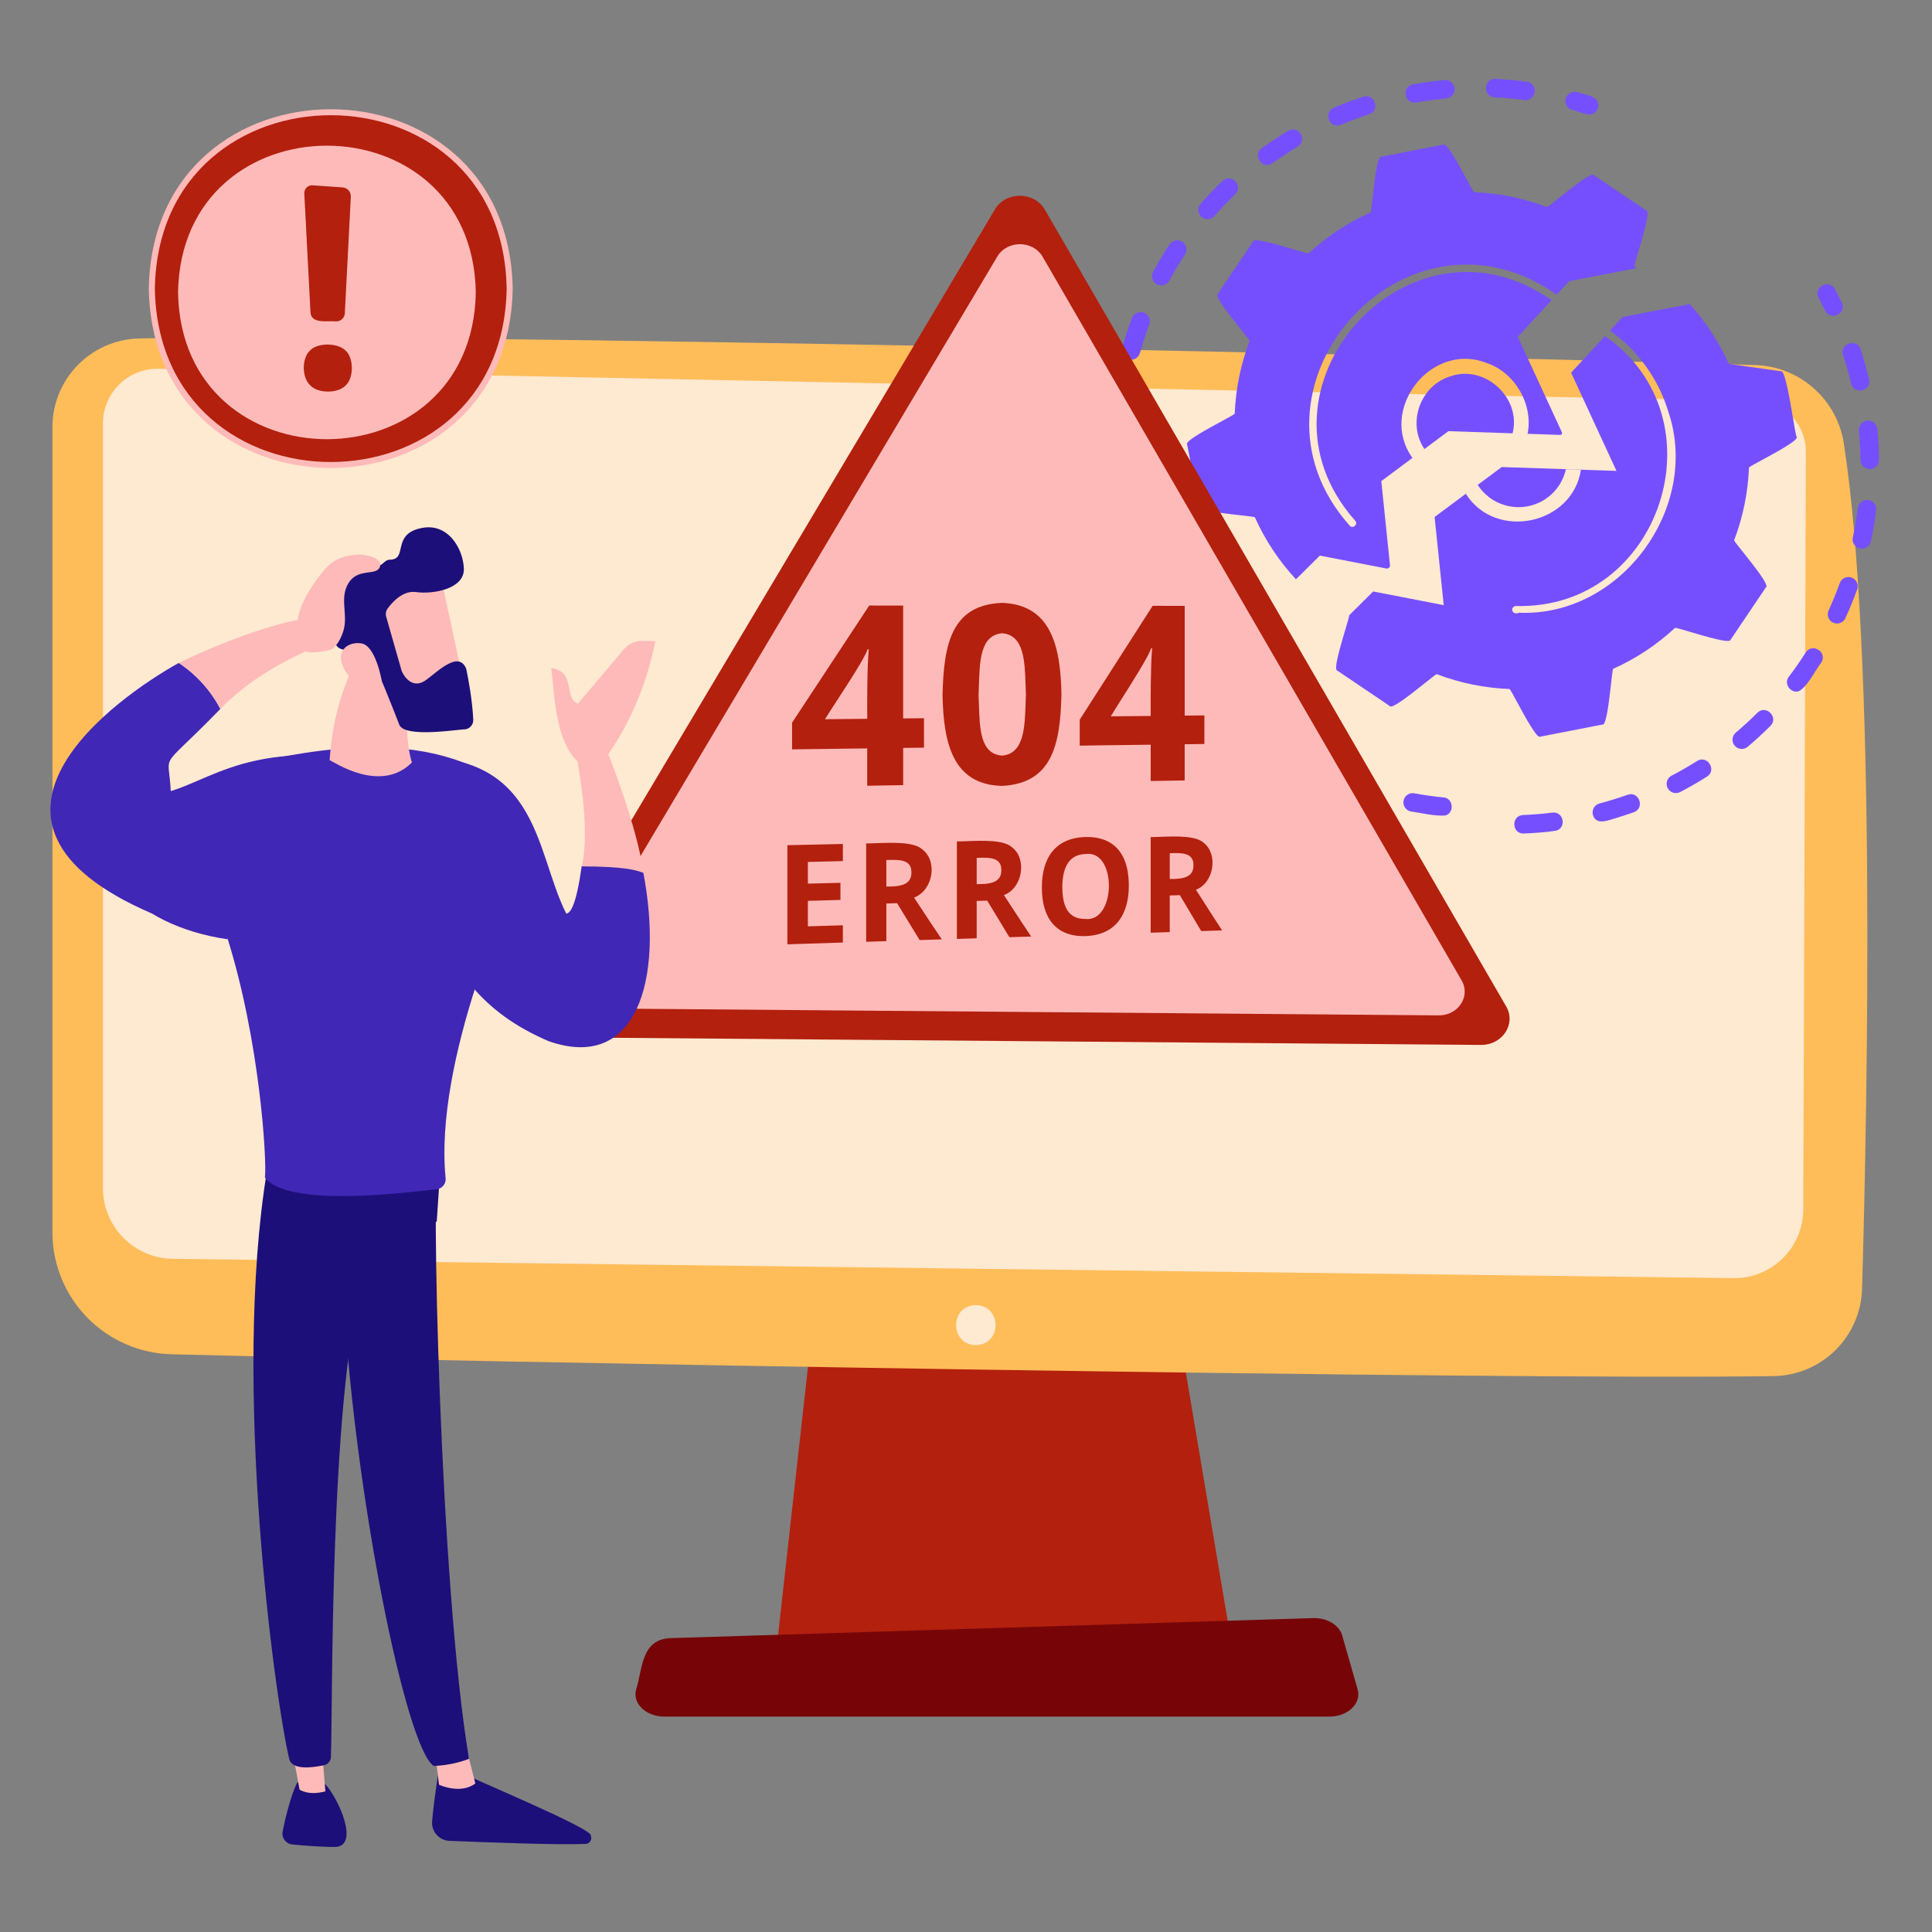 <svg fill="none" height="467" viewBox="0 0 467 467" width="467" xmlns="http://www.w3.org/2000/svg"><rect x="0" y="0" width="467" height="467" fill="#808080" stroke="none"/><path d="m197.293 312.585-9.475 84.96h109.905l-14.315-84.96z" fill="#b3200e"/><path d="m12.671 103.265v194.577c-.001 7.697 3.006 15.09 8.378 20.603 5.372 5.512 12.685 8.708 20.379 8.906 71.07 1.832 319.636 6.277 387.288 5.279 5.597-.084 10.945-2.326 14.929-6.257s6.296-9.249 6.455-14.844c1.305-45.203 3.423-153.901-4.417-204.366-.798-5.149-3.369-9.858-7.271-13.312-3.901-3.454-8.887-5.437-14.095-5.605-59.548-1.904-323.045-7.954-390.667-6.435-5.607.124-10.943 2.439-14.864 6.449s-6.117 9.396-6.115 15.005z" fill="#FFBD59"/><path d="m24.881 102.318v184.862c-0 4.491 1.766 8.802 4.918 12.001 3.151 3.2 7.435 5.031 11.926 5.099l377.262 4.66c2.201.033 4.387-.371 6.431-1.188 2.044-.818 3.905-2.033 5.476-3.575s2.821-3.38 3.677-5.409c.855-2.028 1.3-4.206 1.308-6.407l.631-183.212c.014-3.185-1.222-6.249-3.443-8.532-2.221-2.284-5.248-3.605-8.433-3.681l-386.237-7.804c-1.759-.043-3.509.266-5.146.909s-3.13 1.608-4.39 2.836c-1.259 1.229-2.26 2.697-2.944 4.318s-1.036 3.363-1.036 5.122z" fill="#fee9d1"/><path d="m235.881 325.139c-6.357-.114-6.355-9.561 0-9.67 6.352.111 6.352 9.557 0 9.67z" fill="#fee9d1"/><path d="m321.395 414.929h-160.851c-4.367 0-7.652-3.109-6.808-6.452 1.63-5.024 1.12-12.4 8.593-12.52l155.069-4.834c3.35-.105 6.318 1.673 7.048 4.224l3.72 12.993c.968 3.383-2.329 6.589-6.771 6.589z" fill="#770508"/><g fill="#754ffe"><path d="m361.281 23.537c2.405.114 4.834.334 7.213.653.582.068 1.168-.096 1.631-.455.463-.36.766-.887.844-1.468s-.075-1.17-.427-1.639c-.351-.469-.873-.782-1.453-.87-2.507-.337-5.063-.568-7.596-.691-2.915-.123-3.135 4.317-.212 4.47z"/><path d="m298.637 43.817c-.411-.428-.974-.675-1.567-.688-.593-.013-1.166.211-1.594.621-1.828 1.753-3.603 3.606-5.275 5.505-.392.446-.59 1.028-.552 1.62s.309 1.145.755 1.536c.445.392 1.028.59 1.62.552.592-.038 1.145-.31 1.536-.755 1.588-1.806 3.276-3.565 5.01-5.231.212-.203.382-.446.5-.715.118-.269.182-.558.188-.852.007-.294-.045-.586-.152-.859-.106-.274-.266-.523-.469-.735z"/><path d="m271.218 94.353c-.588-.079-1.182.078-1.654.437s-.782.89-.863 1.478c-.342 2.509-.577 5.064-.702 7.593-.02.296.019.594.115.875.096.282.247.541.445.763.197.222.437.403.705.531.268.129.559.203.856.217.297.015.594-.03.874-.131.279-.102.536-.258.754-.46s.394-.445.518-.715c.123-.271.191-.563.2-.861.118-2.401.341-4.834.666-7.21.08-.588-.077-1.183-.436-1.655s-.89-.782-1.478-.862z"/><path d="m285.783 58.462c-.245-.162-.52-.274-.808-.33-.289-.056-.585-.054-.873.005-.287.059-.561.174-.804.339-.243.165-.451.376-.612.622-1.404 2.116-2.717 4.315-3.924 6.533-.15.259-.246.544-.283.84-.038.296-.015.597.066.884.08.287.218.556.404.789.186.233.417.427.679.57s.55.232.848.261c.297.03.597-.001.882-.089s.55-.233.778-.425c.229-.192.417-.428.553-.694 1.148-2.108 2.403-4.198 3.73-6.21.326-.495.443-1.1.323-1.68-.119-.581-.464-1.091-.959-1.417z"/><path d="m342.339 24.777c2.373-.424 4.788-.752 7.175-.973.297-.02.588-.1.854-.234.266-.134.503-.32.696-.547.193-.227.339-.491.429-.775s.122-.584.095-.881c-.028-.297-.114-.585-.255-.848-.14-.263-.332-.495-.564-.683-.231-.188-.498-.327-.784-.41-.287-.083-.587-.108-.883-.074-2.519.232-5.061.579-7.556 1.023-2.868.521-2.089 4.908.793 4.403z"/><path d="m276.486 75.586c-.555-.209-1.17-.189-1.71.056-.54.244-.961.694-1.17 1.248-.892 2.369-1.694 4.807-2.382 7.244-.154.569-.077 1.175.213 1.687.291.512.772.889 1.338 1.049.567.16 1.174.09 1.69-.195.515-.285.897-.761 1.064-1.327.653-2.317 1.414-4.632 2.261-6.882.209-.555.189-1.17-.056-1.71-.244-.54-.693-.961-1.248-1.17z"/><path d="m270.279 113.81c-.292.026-.577.109-.837.246-.261.136-.491.322-.68.548-.188.225-.33.486-.418.766-.087.28-.119.575-.092.868.226 2.514.566 5.056 1.008 7.553.107.581.439 1.095.924 1.432.485.336 1.083.467 1.665.364.581-.103 1.098-.431 1.438-.914.34-.482.475-1.08.377-1.662-.42-2.373-.743-4.788-.959-7.174-.026-.292-.11-.576-.246-.837-.136-.26-.322-.491-.547-.679s-.485-.33-.765-.418-.575-.119-.868-.093z"/><path d="m306.939 39.786c2.292-1.285 4.385-3.032 6.706-4.306.257-.148.482-.346.662-.582.179-.236.31-.505.385-.793.075-.287.092-.586.05-.88-.043-.294-.143-.576-.295-.831-.152-.255-.354-.476-.593-.652-.239-.176-.51-.303-.798-.373-.289-.07-.588-.082-.881-.035s-.574.151-.826.308c-2.172 1.299-4.314 2.709-6.366 4.189-2.046 1.386-.346 4.735 1.956 3.955z"/><path d="m323.91 30.243c2.299-.936 4.64-1.851 7.018-2.609 2.749-.9 1.436-5.095-1.335-4.267-2.427.78-4.846 1.686-7.19 2.675-2.567 1.078-1.138 5.008 1.507 4.202z"/><path d="m276.496 134.405c-.936-2.807-5.147-1.465-4.256 1.374.78 2.416 1.69 4.889 2.668 7.219 1.154 2.701 5.217.874 4.108-1.779-.928-2.22-1.781-4.518-2.52-6.814z"/><path d="m386.228 26.157c.812-2.963-2.984-3.197-4.943-3.882-.285-.087-.584-.116-.88-.086-.297.03-.584.119-.846.262-.261.143-.491.336-.677.569-.186.233-.323.501-.403.787-.081.287-.104.587-.067.882s.132.581.281.839c.148.258.347.484.584.664.237.18.508.312.796.386 2.006.423 5.099 2.403 6.155-.423z"/><path d="m348.924 192.753c-2.356-.232-4.73-.566-7.055-.995-.583-.107-1.185.021-1.674.357-.488.337-.823.853-.93 1.436-.108.583.021 1.185.357 1.673s.853.823 1.436.931c2.72.38 5.552 1.143 8.293.965 2.276-.6 1.972-4.209-.427-4.367z"/><path d="m441.178 75.1c1.3 2.63 5.287.677 4.023-1.952-.528-1.092-1.091-2.191-1.668-3.267-1.392-2.569-5.314-.468-3.94 2.118.551 1.02 1.082 2.065 1.585 3.102z"/><path d="m451.34 101.681c-.59.058-1.133.347-1.51.804-.377.458-.557 1.047-.501 1.637.231 2.358.362 4.75.392 7.113.021.584.269 1.136.692 1.539s.987.624 1.571.617 1.142-.243 1.555-.656c.412-.414.647-.972.653-1.556-.031-2.496-.17-5.008-.41-7.486-.028-.293-.114-.577-.252-.836-.138-.26-.325-.489-.552-.676s-.488-.327-.769-.413-.577-.115-.869-.087z"/><path d="m451.566 120.858c-.588-.073-1.181.09-1.649.453-.468.364-.772.899-.846 1.487-.295 2.339-.694 4.71-1.187 7.027-.075.292-.091.596-.045.894.045.298.15.583.308.839.159.257.367.478.613.652.247.173.525.295.82.359.294.063.599.066.894.008.296-.057.577-.174.827-.343.249-.169.462-.386.625-.639.164-.253.274-.537.325-.834.519-2.439.936-4.928 1.248-7.4.075-.588-.086-1.182-.448-1.652-.363-.469-.897-.775-1.485-.851z"/><path d="m436.471 157.724c-1.268 1.994-2.637 3.964-4.071 5.85-1.341 1.642.468 4.17 2.429 3.492 2.139-1.144 3.886-4.94 5.418-6.944 1.556-2.473-2.198-4.862-3.776-2.398z"/><path d="m410.219 183.946c-2.003 1.266-4.08 2.46-6.178 3.548-.52.277-.911.748-1.086 1.311s-.121 1.172.151 1.695.739.918 1.3 1.098c.562.181 1.171.132 1.697-.135 2.207-1.146 4.396-2.403 6.505-3.743 2.463-1.566.087-5.326-2.389-3.774z"/><path d="m424.791 172.29c-1.677 1.677-3.44 3.297-5.246 4.819-.444.386-.718.93-.763 1.516-.046.585.141 1.165.52 1.615.379.449.919.731 1.504.785.585.053 1.168-.125 1.622-.497 1.901-1.603 3.759-3.311 5.524-5.075 2.054-2.074-1.084-5.221-3.161-3.163z"/><path d="m447.566 139.61c-.276-.1-.569-.144-.862-.131-.293.014-.581.085-.847.21-.266.124-.504.3-.702.517s-.351.471-.451.747c-.803 2.224-1.715 4.443-2.699 6.598-.247.54-.27 1.155-.064 1.711.207.556.626 1.007 1.165 1.254s1.154.27 1.71.064c.556-.207 1.007-.626 1.255-1.165 1.04-2.266 1.996-4.602 2.84-6.942.099-.276.144-.569.13-.862-.013-.294-.085-.582-.209-.848-.125-.266-.301-.504-.518-.702-.218-.198-.472-.351-.748-.451z"/><path d="m375.253 196.425c-2.353.293-4.744.488-7.105.583-2.918.123-2.748 4.571.177 4.467 2.608-.13 5.269-.272 7.851-.691 2.561-.752 1.755-4.702-.923-4.359z"/><path d="m393.432 192.109c-2.217.789-4.498 1.494-6.813 2.108-.573.153-1.062.527-1.359 1.039-.298.513-.38 1.123-.228 1.697.809 2.721 3.836 1.264 5.716.742 1.403-.423 2.807-.886 4.182-1.372 2.748-.992 1.264-5.181-1.498-4.214z"/><path d="m449.76 84.452c-.907-2.793-5.146-1.404-4.253 1.385.736 2.255 1.381 4.554 1.926 6.862.683 2.837 5.01 1.828 4.352-1.029-.568-2.421-1.253-4.846-2.025-7.218z"/><path d="m330.602 188.86c-1.092-.362-2.196-.753-3.275-1.164-2.74-1.02-4.312 3.14-1.58 4.185 1.56.424 3.169 1.559 4.804 1.247 2.021-.533 2.105-3.669.051-4.268z"/><path clip-rule="evenodd" d="m417.888 87.962 12.586 1.775c.955-.402 2.15 6.711 2.96 11.533.39 2.321.691 4.11.833 4.276.684.747-4.71 3.668-8.35 5.64-1.712.927-3.036 1.644-3.158 1.826-.232 6.019-1.444 11.96-3.587 17.589.029.198.959 1.365 2.169 2.882 2.587 3.245 6.453 8.092 5.511 8.492l-8.53 12.65c-.046 1.011-5.919-.736-9.889-1.917-1.871-.557-3.32-.988-3.536-.945-4.419 4.096-9.476 7.445-14.972 9.913-.119.161-.286 1.641-.503 3.566-.465 4.121-1.16 10.282-2.108 9.901l-14.972 2.911c-.748.683-3.663-4.701-5.633-8.341-.929-1.716-1.648-3.044-1.831-3.167-6.02-.232-11.961-1.443-17.591-3.587-.198.03-1.362.959-2.877 2.167-3.245 2.587-8.097 6.457-8.497 5.516l-12.648-8.533c-1.012-.048.732-5.907 1.91-9.864.555-1.862.984-3.304.941-3.52l5.805-5.757 17.051 3.307-2.202-21.306 16.219-12.072 27.74.926-10.96-23.732 12.417-13.462 16.246-3.119c3.889 4.293 7.079 9.17 9.456 14.453zm-28.724-8.054c6.766 4.812 11.738 11.738 14.132 19.688 7.796 23.196-11.593 49.563-36.119 48.511-1.669.739-2.361-1.394-.733-1.628 35.077.956 50.164-45.403 21.497-65.245zm-25.339 42.229c2.732.783 5.655.551 8.229-.654 1.615-.761 3.036-1.88 4.153-3.272 1.118-1.393 1.903-3.022 2.296-4.763l3.631.129c-1.998 13.19-20.56 17.223-27.814 5.788l2.871-2.142c1.545 2.386 3.902 4.131 6.634 4.914z" fill-rule="evenodd"/><path clip-rule="evenodd" d="m333.885 116.295 2.097 20.3c.014.116 0 .234-.041.345-.041.11-.106.209-.192.289s-.19.139-.302.172c-.113.033-.232.039-.348.017l-16.063-3.119-5.805 5.756.011-.039c-4.097-4.418-7.445-9.475-9.913-14.972-.161-.119-1.641-.286-3.566-.502-4.122-.465-10.283-1.159-9.901-2.107l-2.911-14.972c-.684-.748 4.701-3.664 8.342-5.634 1.715-.929 3.043-1.648 3.166-1.831.231-6.019 1.442-11.96 3.587-17.589-.03-.198-.959-1.363-2.167-2.877-2.587-3.245-6.457-8.097-5.516-8.497l8.531-12.65c.046-1.011 5.918.736 9.889 1.917 1.871.557 3.32.988 3.536.945 4.418-4.096 9.476-7.445 14.972-9.913.119-.161.286-1.642.503-3.567.464-4.122 1.158-10.282 2.106-9.9l14.972-2.912c.748-.683 3.664 4.702 5.634 8.342.929 1.716 1.648 3.044 1.832 3.166 6.019.232 11.96 1.444 17.589 3.587.198-.03 1.363-.959 2.878-2.167 3.246-2.588 8.097-6.456 8.496-5.515l12.649 8.532c1.012.045-.736 5.92-1.917 9.89-.557 1.87-.987 3.318-.944 3.534.081.088.159.177.237.267.072.083.145.166.22.248l-16.247 3.119-12.415 13.462 10.661 23.082c.031.068.045.143.039.218s-.031.147-.072.209c-.042.063-.099.114-.165.148-.067.034-.142.051-.217.048l-7.885-.263c1.425-7.007-2.987-14.823-9.886-17.11-13.361-5.301-26.349 11.218-17.943 22.938zm-7.638 10.771c-29.17-32.794 12.679-80.872 49.159-56.446.249.168.492.343.735.517l.131.094-1.223 1.326c-34.596-24.275-75.544 21.7-47.472 53.312.785.855-.561 2.059-1.33 1.197z" fill-rule="evenodd"/><path d="m344.299 108.544 5.805-4.322 15.513.519c2.182-8.427-6.511-16.597-14.826-13.842-7.393 2.1-10.792 11.25-6.492 17.645z"/></g><path d="m35.968 69.761c.987 57.813 86.984 57.804 87.96 0-.984-57.814-86.981-57.804-87.96 0z" fill="#fdbab9"/><path d="m37.43 69.764c.955 55.89 84.091 55.882 85.038 0-.947-55.891-84.091-55.883-85.038 0z" fill="#b3200e"/><path d="m43.036 70.685c.808 47.306 71.173 47.298 71.975 0-.808-47.303-71.173-47.296-71.975 0z" fill="#fdbab9"/><path d="m81.25 77.69c-1.881-.228-6.082.744-6.205-2.238l-1.491-28.696c-.013-.277.035-.553.141-.809.106-.256.267-.485.471-.672.205-.187.448-.326.713-.408.265-.082.544-.104.818-.066l7.018.488c.285.009.565.074.825.191.26.118.493.286.688.495.194.209.345.454.444.721.099.267.143.552.132.837l-1.45 28.171c-.023.539-.256 1.049-.648 1.419-.393.371-.914.574-1.454.566z" fill="#b3200e"/><path d="m74.965 84.698c1.829-1.962 6.843-1.833 8.607.086 1.948 1.734 1.987 6.631-.034 8.392-1.837 1.974-6.706 1.988-8.556-.051-2.065-1.837-2.057-6.647-.017-8.426z" fill="#b3200e"/><path d="m240.499 50.602-113.538 190.766c-2.495 4.188.766 9.312 5.949 9.358l225.059 1.851c5.202.043 8.558-5.061 6.108-9.291l-111.521-192.619c-2.564-4.429-9.437-4.467-12.057-.066z" fill="#b3200e"/><path d="m236.623 170.297v-.001c-.024-.791-.049-1.583-.085-2.362.034-.754.058-1.521.083-2.287v-.002c.191-6.049.384-12.128 5.639-12.572 5.251.463 5.451 6.615 5.648 12.694.023.697.045 1.392.075 2.078-.03.684-.053 1.379-.075 2.074-.197 6.048-.398 12.207-5.65 12.727-5.261-.348-5.447-6.333-5.635-12.349z" fill="#fdbab9"/><path d="m209.999 156.915c-.406 4.344-.393 12.368-.374 16.834l-10.211.103c.604-1.002 1.65-2.607 2.856-4.458 2.829-4.341 6.541-10.037 7.498-12.479z" fill="#fdbab9"/><path d="m278.144 173.057c-.018-4.342-.03-12.143.355-16.365h-.22c-.903 2.373-4.418 7.922-7.094 12.146-1.134 1.791-2.118 3.344-2.687 4.315z" fill="#fdbab9"/><path d="m214.243 214.299c2.745 0 6.148-.117 6.064-3.449.054-3.15-3.091-3.053-5.686-2.974l-.213.006-.165.005z" fill="#fdbab9"/><path d="m242.039 210.299c.089 3.287-3.244 3.415-5.954 3.415v-6.354c.107-.003.215-.006.324-.009l.003-.001h.003c2.567-.08 5.682-.179 5.624 2.949z" fill="#fdbab9"/><path d="m256.781 214.441c.053 4.378 1.169 7.726 5.614 7.691 7.422.779 7.622-16.749.031-15.704-1.863.046-3.266.741-4.211 2.085-.944 1.345-1.422 3.321-1.434 5.928z" fill="#fdbab9"/><path d="m288.479 209.125c.094 3.191-3.091 3.361-5.728 3.347v-6.231l.246-.008c2.508-.081 5.548-.18 5.482 2.892z" fill="#fdbab9"/><path clip-rule="evenodd" d="m137.962 235.256 103.111-173.252c2.379-3.997 8.622-3.964 10.95.058l101.287 174.934c2.224 3.842-.824 8.477-5.548 8.438l-204.398-1.682c-4.707-.039-7.665-4.693-5.402-8.495zm104.298-45.29c12.129-.647 14.039-10.045 14.312-22.188-.209-11.626-2.556-21.608-14.312-22.054-12.282.462-14.144 9.958-14.43 22.279.219 11.761 2.546 21.717 14.43 21.963zm-23.95-9.18 5.039-.066-.003-7.11-5.039.052v-27.283l-8.202-.01-18.646 28.313v6.453l18.159-.237v9.029l8.692-.145zm72.809-.948-4.761.062v8.745l-8.214.137v-8.776l-17.156.223v-6.271l17.623-27.517 7.752.009v26.524l4.761-.048zm-100.796 48.421 13.413-.43v-4.172l-8.456.257v-6.166l7.869-.219v-4.14l-7.869.206v-5.25l8.456-.204v-4.139l-13.413.299zm23.92-9.871v9.103l-4.878.156v-23.773c.716.003 1.584-.029 2.534-.064h.002c3.86-.141 9.082-.332 11.059 1.515 3.73 2.863 2.611 9.853-2.013 11.642 3.431 5.216 5.666 8.581 6.706 10.095l-5.356.172-5.458-8.919zm21.842 8.413v-9.032l2.542-.07 5.36 8.841 5.26-.168c-1.014-1.501-3.207-4.836-6.578-10.007 4.548-1.729 5.615-8.758 1.978-11.54-1.941-1.831-7.071-1.643-10.864-1.503h-.001c-.934.034-1.786.066-2.49.063v23.572zm36.769-12.796c.023 7.139-3.275 12.03-10.46 12.264-7.262.226-10.576-4.523-10.551-11.725-.028-7.239 3.328-12.051 10.582-12.219 7.23-.153 10.444 4.529 10.429 11.68zm9.897 11.291v-8.849l2.445-.069 5.158 8.675 5.06-.156c-.978-1.476-3.088-4.751-6.33-9.826 4.398-1.717 5.387-8.594 1.903-11.316-1.866-1.797-6.808-1.614-10.458-1.479-.895.034-1.713.064-2.388.061v23.115z" fill="#fdbab9" fill-rule="evenodd"/><path d="m106.133 427.51s-1.129 6.394-1.684 12.728c-.05.587.021 1.178.206 1.737s.482 1.075.872 1.517c.39.441.865.799 1.397 1.053.532.253 1.109.396 1.698.42 8.433.35 26.471 1.034 32.943.745.226-.011.446-.076.641-.189.196-.113.361-.272.484-.462.122-.19.196-.407.218-.632.021-.225-.011-.452-.095-.662 1.196-1.53-30.779-14.643-31.42-15.405z" fill="#1c0f79"/><path d="m105.209 423.753.907 7.651s5.219 2.43 8.784-.312l-2.162-8.526z" fill="#fdbab9"/><path d="m71.86 430.845s-1.798 3.228-3.54 11.809c-.075.365-.073.742.006 1.106.079.364.234.708.455 1.008.221.301.502.552.825.737.324.184.682.299 1.053.337 2.784.274 7.071.624 10.505.602 5.682-.387.789-11.569-2.598-15.236z" fill="#1c0f79"/><path d="m70.28 421.002 2.121 11.57s2.098 1.56 6.248.431l-1.014-12.451z" fill="#fdbab9"/><path d="m105.89 279.907c-1.692 2.183.343 102.635 7.472 145.224-1.607.655-4.746 1.604-8.511 1.73-6.814-4.378-18.997-65.563-21.695-111.522-2.084-54.334 0-1.852 0-1.852l1.223-33.585z" fill="#1c0f79"/><path d="m64.55 282.901c-8.542 51.553 1.853 127.417 5.359 142.266.714 2.795 5.622 2.116 8.551 1.492.427-.124.804-.38 1.078-.731s.43-.778.448-1.223c.468-12.008-.376-85.702 7.584-114.827.403-1.475 1.304-2.765 2.551-3.649l15.449-10.983 1.184-17.759z" fill="#1c0f79"/><path d="m137.613 173.404c2.298 11.576 5.2 26.778 2.99 36.013 4.998.208 9.977.729 14.91 1.56-1.349-10.917-8.614-29.047-8.614-29.047-4.382-6.318-4.903-2.202-9.286-8.526z" fill="#fdbab9"/><path d="m155.365 154.905c-.869-.022-1.731.15-2.523.506s-1.495.885-2.055 1.548l-11.073 13.121c-3.556-1.224-.346-7.818-6.492-8.595.722 3.099.394 18.423 7.241 23.238l6.407-2.205c5.874-8.399 9.522-17.656 11.55-27.538z" fill="#fdbab9"/><path d="m69.968 182.682c-23.181 1.697-28.026 14.943-44.049 6.844l2.837 24.808c5.94 6.561 14.909 11.029 26.212 12.704z" fill="#4027b6"/><path d="m140.603 209.413c-1.299 9.236-2.67 11.358-3.733 11.413-7.812-15.42-6.26-40.906-42.028-37.605 10.024 25.578 4.952 54.408 37.779 68.452 21.078 7.392 27.884-14.379 22.892-40.694-1.973-.733-4.702-1.513-14.91-1.566z" fill="#4027b6"/><path d="m50.997 190.604c.738-.194 5.781-5.404 6.539-5.549 12.431-2.369 43.459-10.726 64.226 4.594.052.443.084.796.105 1.092 2.308 4.128 4.786 8.612 7.865 12.411-6.844 12.046-24.781 53.72-22.026 81.532.089.645-.081 1.299-.473 1.819s-.974.864-1.619.957c-4.767.425-35.62 4.853-41.577-2.808.504-4.182-1.23-33.306-9.248-58.484-.103.211-.198.42-.298.624z" fill="#4027b6"/><path d="m53.265 171.361c-16.672 17.171-11.8 8.445-11.932 23.082-.05 5.459-4.785 26.291-4.785 26.291-50.998-22.027-8.439-52.09 6.664-60.493 4.235 2.8 7.693 6.625 10.053 11.12z" fill="#4027b6"/><path d="m85.807 160.245c-3.972 7.919-5.63 15.984-6.128 23.492.853.312 12.255 8.227 19.886.572-1.631-5.254-1.361-13.164-.947-21.277z" fill="#fdbab9"/><path d="m106.491 139.431c.218.352 5.917 27.222 5.917 27.222l-15.412 2.928-9.184-24.657s15.024-11.41 18.68-5.493z" fill="#fdbab9"/><path d="m93.695 147.107c-.204.278-.341.599-.402.938-.06.339-.043.687.052 1.018l3.762 13.172c.633 1.441 2.746 4.508 5.984 2.062 2.963-2.218 7.841-7.057 9.611-2.618.526 2.523 1.482 7.642 1.694 12.297.023.564-.167 1.115-.533 1.545s-.88.706-1.44.774c-1.403-.053-14.604 2.183-15.908-1.12-1.319-3.415-5.054-12.972-6.524-15.508-2.183-3.52-6.394-1.614-8.338-3.243-5.494-6.126 2.963-7.245.271-10.917-5.058-5.337 2.948-11.87 8.303-8.953 2.317.879 2.349-1.287 4.085-1.267 4.317-.124.365-5.963 7.203-7.573 6.748-1.661 10.491 4.994 10.608 9.799s-7.31 6.184-11.591 5.599c-3.146-.431-5.703 2.436-6.839 3.995z" fill="#1c0f79"/><path d="m92.296 164.664s-1.435-8.506-4.861-9.124c-3.426-.617-6.959 2.019-3.812 6.88 3.913 6.056 8.673 2.244 8.673 2.244z" fill="#fdbab9"/><path d="m86.644 134.059c1.747-.054 5.869.738 5.197 2.934-.85 2.353-5.253.156-7.598 3.949-2.066 3.342-.374 6.973-1.008 10.574-.312 1.753-1.433 4.356-2.999 5.379-.7.458-6.229 1.333-6.532.352l-1.536-4.991c-1.383-4.486 3.929-11.962 6.667-14.982 2.116-2.33 4.984-3.099 7.809-3.215z" fill="#fdbab9"/><path d="m81.404 152.064-5.288 4.403c-10.137 4.313-17.511 9.396-22.851 14.895-2.359-4.496-5.818-8.321-10.053-11.121 15.705-7.673 38.868-15.189 38.193-8.177z" fill="#fdbab9"/></svg>
